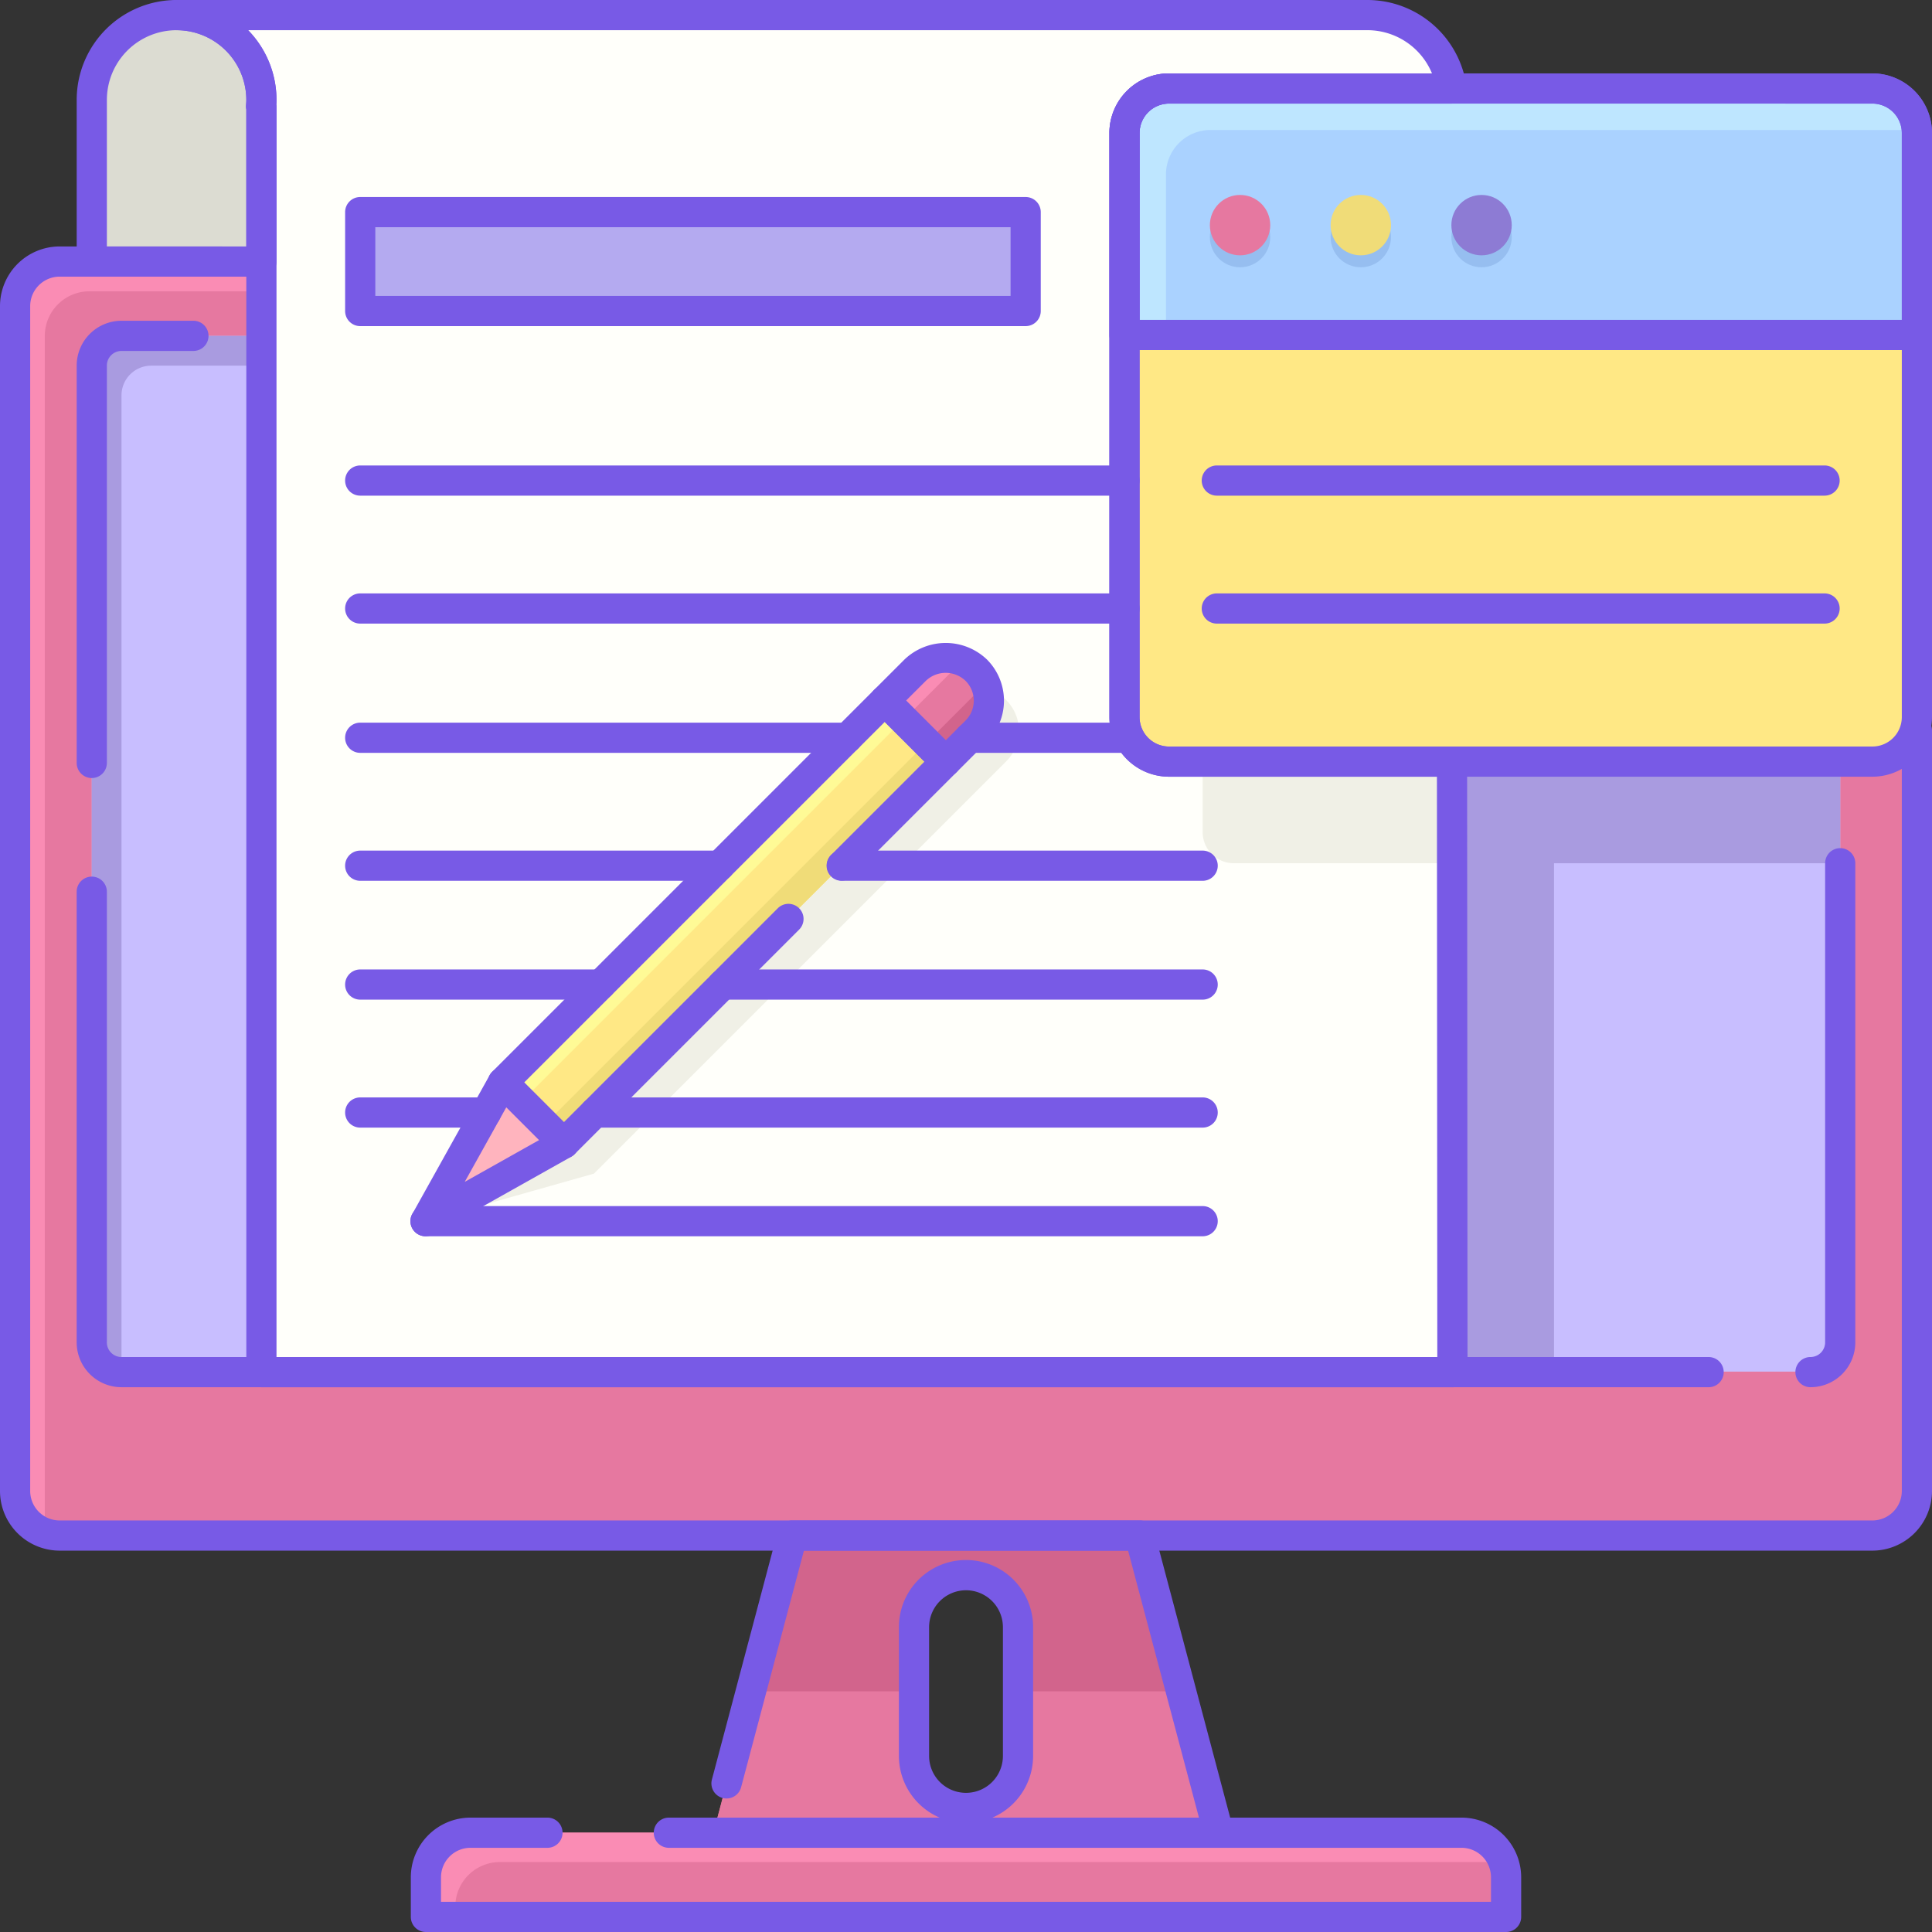 <svg height="512" viewBox="0 0 128 128" width="512" xmlns="http://www.w3.org/2000/svg"><rect x="0" y="0" width="128" height="128" fill="#333333" stroke="none"/><rect fill="#e678a0" height="84.382" rx="2.953" width="126" x="1" y="17.33"/><path d="m2.969 100.727v-78.471a2.954 2.954 0 0 1 2.953-2.956h120.094a3.023 3.023 0 0 1 .862.138 2.962 2.962 0 0 0 -2.83-2.109h-120.095a2.954 2.954 0 0 0 -2.953 2.956v78.471a2.946 2.946 0 0 0 2.107 2.818 2.926 2.926 0 0 1 -.138-.847z" fill="#fa8cb4"/><rect fill="#c8beff" height="68.618" rx="1.969" width="115.839" x="6.081" y="22.256"/><path d="m10.018 24.226h111.9a1.97 1.97 0 0 0 -1.969-1.971h-111.9a1.97 1.97 0 0 0 -1.969 1.971v64.674a1.97 1.97 0 0 0 1.969 1.971v-64.671a1.97 1.97 0 0 1 1.969-1.974z" fill="#a99be0"/><path d="m75.508 101.712h-23.016l-6.703 25.288h36.422zm-11.508 18.063a3.447 3.447 0 0 1 -3.445-3.448v-8.539a3.447 3.447 0 0 1 3.445-3.449 3.447 3.447 0 0 1 3.445 3.448v8.539a3.447 3.447 0 0 1 -3.445 3.449z" fill="#e678a0"/><path d="m75.508 101.712h-23.016l-6.703 25.288h36.422zm-11.508 18.063a3.447 3.447 0 0 1 -3.445-3.448v-8.539a3.447 3.447 0 0 1 3.445-3.449 3.447 3.447 0 0 1 3.445 3.448v8.539a3.447 3.447 0 0 1 -3.445 3.449z" fill="#e678a0"/><path d="m99.782 127h-71.564v-2.63a2.953 2.953 0 0 1 2.953-2.953h65.658a2.953 2.953 0 0 1 2.953 2.953z" fill="#e678a0"/><path d="m30.165 126.322a2.954 2.954 0 0 1 2.953-2.956h65.659a2.917 2.917 0 0 1 .862.143 2.944 2.944 0 0 0 -2.81-2.092h-65.658a2.954 2.954 0 0 0 -2.953 2.956v2.627h1.948z" fill="#fa8cb4"/><path d="m78.25 112.057-2.742-10.345h-23.016l-2.742 10.345h10.8v-4.269a3.445 3.445 0 1 1 6.891 0v4.269z" fill="#d2648c"/><path d="m121.919 50.459h-18.961-6.733v6.733 33.698h6.733v-33.698h18.961z" fill="#a99be0"/><path d="m84.987 17.33v-10.711a5.619 5.619 0 0 1 5.619-5.619h-78.906a5.619 5.619 0 0 0 -5.619 5.619v10.711z" fill="#dcdcd2"/><path d="m90.606 1h-78.906a5.619 5.619 0 0 1 5.619 5.619c0 .145-.011.288-.022.43h.022v83.857h78.906v-84.287a5.619 5.619 0 0 0 -5.619-5.619z" fill="#fffffa"/><path d="m96.225 12.6h-14.473a2.074 2.074 0 0 0 -2.074 2.074v40.449a2.069 2.069 0 0 0 2.069 2.069h14.478z" fill="#f0f0e6"/><path d="m23.865 14.052h44.088v6.555h-44.088z" fill="#b4aaf0"/><path d="m66.669 46.392a2.86 2.86 0 0 0 -4.044 0l-.633.633-1.386 1.386-25.3 25.3-7.116 7.2 11.16-3.155 25.3-25.3 1.386-1.386.633-.633a2.86 2.86 0 0 0 0-4.045z" fill="#f0f0e6"/><path d="m30.1 58.228h35.773v5.72h-35.773z" fill="#ffe885" transform="matrix(.707 -.707 .707 .707 -29.141 51.824)"/><path d="m28.707 58.806h35.773v1.779h-35.773z" fill="#fffa96" transform="matrix(.707 -.707 .707 .707 -28.564 50.431)"/><path d="m31.493 61.592h35.773v1.779h-35.773z" fill="#f0dc78" transform="matrix(.707 -.707 .707 .707 -29.718 53.217)"/><path d="m64.676 44.4a2.86 2.86 0 0 0 -4.044 0l-2.019 2.019 4.044 4.044 2.019-2.019a2.86 2.86 0 0 0 0-4.044z" fill="#e678a0"/><path d="m61.4 49.2 2.913-2.913c.545-.545.978-1.022.569-1.642a2.85 2.85 0 0 1 -.2 3.794l-2.019 2.019z" fill="#d2648c"/><path d="m62.784 44.763-2.913 2.913-1.258-1.258 2.019-2.018a2.85 2.85 0 0 1 3.794-.2c-.62-.414-1.097.018-1.642.563z" fill="#fa8cb4"/><path d="m33.317 71.714-5.123 9.192 9.167-5.148z" fill="#ffb4be"/><rect fill="#ffe885" height="44.596" rx="2.95" width="52.5" x="74.5" y="5.864"/><path d="m127 22.193h-52.5v-13.376a2.953 2.953 0 0 1 2.953-2.953h46.594a2.953 2.953 0 0 1 2.953 2.953z" fill="#aad2ff"/><path d="m77.247 11.564a2.953 2.953 0 0 1 2.953-2.953h46.594c.064 0 .137.015.2.019a2.957 2.957 0 0 0 -2.947-2.766h-46.597a2.95 2.95 0 0 0 -2.95 2.95v13.38h2.747z" fill="#bee6ff"/><circle cx="82.157" cy="15.707" fill="#96bef0" r="2"/><circle cx="90.157" cy="15.707" fill="#96bef0" r="2"/><circle cx="98.157" cy="15.707" fill="#96bef0" r="2"/><circle cx="82.157" cy="14.916" fill="#e678a0" r="2"/><circle cx="90.157" cy="14.916" fill="#f0dc78" r="2"/><circle cx="98.157" cy="14.916" fill="#8d7bd4" r="2"/><g fill="#785ae6"><path d="m124.047 102.734h-120.094a3.958 3.958 0 0 1 -3.953-3.953v-78.5a3.958 3.958 0 0 1 3.953-3.953h10.672a1 1 0 0 1 0 2h-10.672a1.955 1.955 0 0 0 -1.953 1.954v78.5a1.955 1.955 0 0 0 1.953 1.953h120.094a1.955 1.955 0 0 0 1.953-1.954v-50.391a1 1 0 0 1 2 0v50.391a3.958 3.958 0 0 1 -3.953 3.953z"/><path d="m113.2 91.906h-105.151a2.972 2.972 0 0 1 -2.969-2.969v-29.859a1 1 0 0 1 2 0v29.86a.97.97 0 0 0 .969.969h105.151a1 1 0 0 1 0 2z"/><path d="m119.95 91.906a1 1 0 0 1 0-2 .97.97 0 0 0 .969-.969v-31.745a1 1 0 1 1 2 0v31.746a2.972 2.972 0 0 1 -2.969 2.968z"/><path d="m80.6 121.922a1 1 0 0 1 -.966-.743l-4.894-18.444h-21.478l-4.162 15.676a1 1 0 0 1 -1.934-.514l4.356-16.42a1 1 0 0 1 .967-.743h23.019a1 1 0 0 1 .967.743l5.091 19.188a1 1 0 0 1 -.71 1.224 1.021 1.021 0 0 1 -.256.033zm-16.6-1.141a4.45 4.45 0 0 1 -4.445-4.445v-8.536a4.445 4.445 0 0 1 8.891 0v8.531a4.45 4.45 0 0 1 -4.446 4.45zm0-15.422a2.448 2.448 0 0 0 -2.445 2.445v8.531a2.445 2.445 0 0 0 4.891 0v-8.535a2.448 2.448 0 0 0 -2.446-2.441z"/><path d="m99.782 128h-71.564a1 1 0 0 1 -1-1v-2.625a3.958 3.958 0 0 1 3.953-3.953h5.1a1 1 0 0 1 0 2h-5.1a1.955 1.955 0 0 0 -1.953 1.953v1.625h69.564v-1.625a1.955 1.955 0 0 0 -1.953-1.953h-52.516a1 1 0 0 1 0-2h52.516a3.958 3.958 0 0 1 3.953 3.953v2.625a1 1 0 0 1 -1 1z"/><path d="m6.081 51.547a1 1 0 0 1 -1-1v-26.327a2.972 2.972 0 0 1 2.969-2.969h4.765a1 1 0 0 1 0 2h-4.766a.97.97 0 0 0 -.969.969v26.327a1 1 0 0 1 -.999 1z"/><path d="m17.319 18.329h-11.238a1 1 0 0 1 -1-1v-10.71a6.619 6.619 0 0 1 13.238 0c0 .1 0 .2-.01.294a.98.98 0 0 1 .01.137v10.279a1 1 0 0 1 -1 1zm-10.238-2h9.238v-9.073a.986.986 0 0 1 -.019-.281c.009-.117.019-.235.019-.355a4.619 4.619 0 0 0 -9.238 0z"/><path d="m96.226 91.906h-78.907a1 1 0 0 1 -1-1v-83.664a.951.951 0 0 1 -.019-.269c.009-.119.019-.235.019-.354a4.625 4.625 0 0 0 -4.619-4.619 1 1 0 0 1 0-2h78.906a6.635 6.635 0 0 1 6.554 5.729 1 1 0 0 1 -.991 1.134h-18.719a1.953 1.953 0 0 0 -1.95 1.95v38.7a1.953 1.953 0 0 0 1.95 1.95h18.75a1 1 0 0 1 1 1l.027 40.447a1 1 0 0 1 -1 1zm-77.907-2h76.906l-.025-38.447h-17.75a3.955 3.955 0 0 1 -3.95-3.95v-38.696a3.955 3.955 0 0 1 3.95-3.95h17.423a4.632 4.632 0 0 0 -4.267-2.863h-74.169a6.6 6.6 0 0 1 1.882 4.619c0 .1 0 .2-.01.293a.98.98 0 0 1 .01.137z"/><path d="m124.05 51.459h-46.6a3.955 3.955 0 0 1 -3.95-3.95v-38.696a3.955 3.955 0 0 1 3.95-3.95h46.6a3.955 3.955 0 0 1 3.95 3.95v38.7a3.955 3.955 0 0 1 -3.95 3.946zm-46.6-44.6a1.953 1.953 0 0 0 -1.95 1.95v38.7a1.953 1.953 0 0 0 1.95 1.95h46.6a1.953 1.953 0 0 0 1.95-1.95v-38.696a1.953 1.953 0 0 0 -1.95-1.95z"/><path d="m127 23.193h-52.5a1 1 0 0 1 -1-1v-13.377a3.958 3.958 0 0 1 3.953-3.953h46.594a3.958 3.958 0 0 1 3.953 3.953v13.377a1 1 0 0 1 -1 1zm-51.5-2h50.5v-12.377a1.955 1.955 0 0 0 -1.953-1.953h-46.594a1.955 1.955 0 0 0 -1.953 1.953z"/><path d="m79.679 66.229h-31.789a1 1 0 0 1 0-2h31.789a1 1 0 0 1 0 2z"/><path d="m39.8 66.229h-15.935a1 1 0 0 1 0-2h15.935a1 1 0 0 1 0 2z"/><path d="m79.679 74.707h-40.266a1 1 0 0 1 0-2h40.266a1 1 0 0 1 0 2z"/><path d="m32.206 74.707h-8.341a1 1 0 0 1 0-2h8.341a1 1 0 0 1 0 2z"/><path d="m74.5 49.878h-10.259a1 1 0 0 1 0-2h10.259a1 1 0 0 1 0 2z"/><path d="m56.152 49.878h-32.287a1 1 0 0 1 0-2h32.287a1 1 0 0 1 0 2z"/><path d="m47.675 58.355h-23.81a1 1 0 0 1 0-2h23.81a1 1 0 0 1 0 2z"/><path d="m79.679 58.355h-23.915a1 1 0 0 1 0-2h23.915a1 1 0 0 1 0 2z"/><path d="m74.5 32.838h-50.635a1 1 0 0 1 0-2h50.635a1 1 0 1 1 0 2z"/><path d="m74.5 41.315h-50.635a1 1 0 0 1 0-2h50.635a1 1 0 0 1 0 2z"/><path d="m79.679 81.906h-51.49a1 1 0 1 1 0-2h51.49a1 1 0 0 1 0 2z"/><path d="m37.361 76.758a1 1 0 0 1 -.707-.293l-4.044-4.044a1 1 0 0 1 0-1.414l25.3-25.3a1 1 0 0 1 .707-.293 1 1 0 0 1 .707.293l4.044 4.045a1 1 0 0 1 0 1.414l-6.893 6.893a1 1 0 0 1 -1.414-1.414l6.186-6.186-2.63-2.631-23.886 23.886 2.63 2.63 14.182-14.182a1 1 0 0 1 1.414 1.414l-14.889 14.889a1 1 0 0 1 -.707.293z"/><path d="m62.657 51.463a1 1 0 0 1 -.707-.293l-4.044-4.045a1 1 0 0 1 0-1.414l2.02-2.019a3.951 3.951 0 0 1 5.459 0 3.859 3.859 0 0 1 0 5.458l-2.019 2.02a1 1 0 0 1 -.709.293zm-2.63-5.045 2.63 2.631 1.313-1.312a1.86 1.86 0 0 0 0-2.63 1.9 1.9 0 0 0 -2.63 0z"/><path d="m28.195 81.906a1 1 0 0 1 -.874-1.486l5.123-9.192a1 1 0 0 1 .735-.5.984.984 0 0 1 .845.283l4.044 4.044a1 1 0 0 1 -.217 1.579l-9.167 5.148a1 1 0 0 1 -.489.124zm5.351-8.549-2.755 4.943 4.93-2.769z"/><path d="m67.953 21.606h-44.088a1 1 0 0 1 -1-1v-6.553a1 1 0 0 1 1-1h44.088a1 1 0 0 1 1 1v6.554a1 1 0 0 1 -1 .999zm-43.088-2h42.088v-4.553h-42.088z"/><path d="m120.883 32.838h-40.266a1 1 0 1 1 0-2h40.266a1 1 0 0 1 0 2z"/><path d="m120.883 41.315h-40.266a1 1 0 0 1 0-2h40.266a1 1 0 0 1 0 2z"/></g></svg>